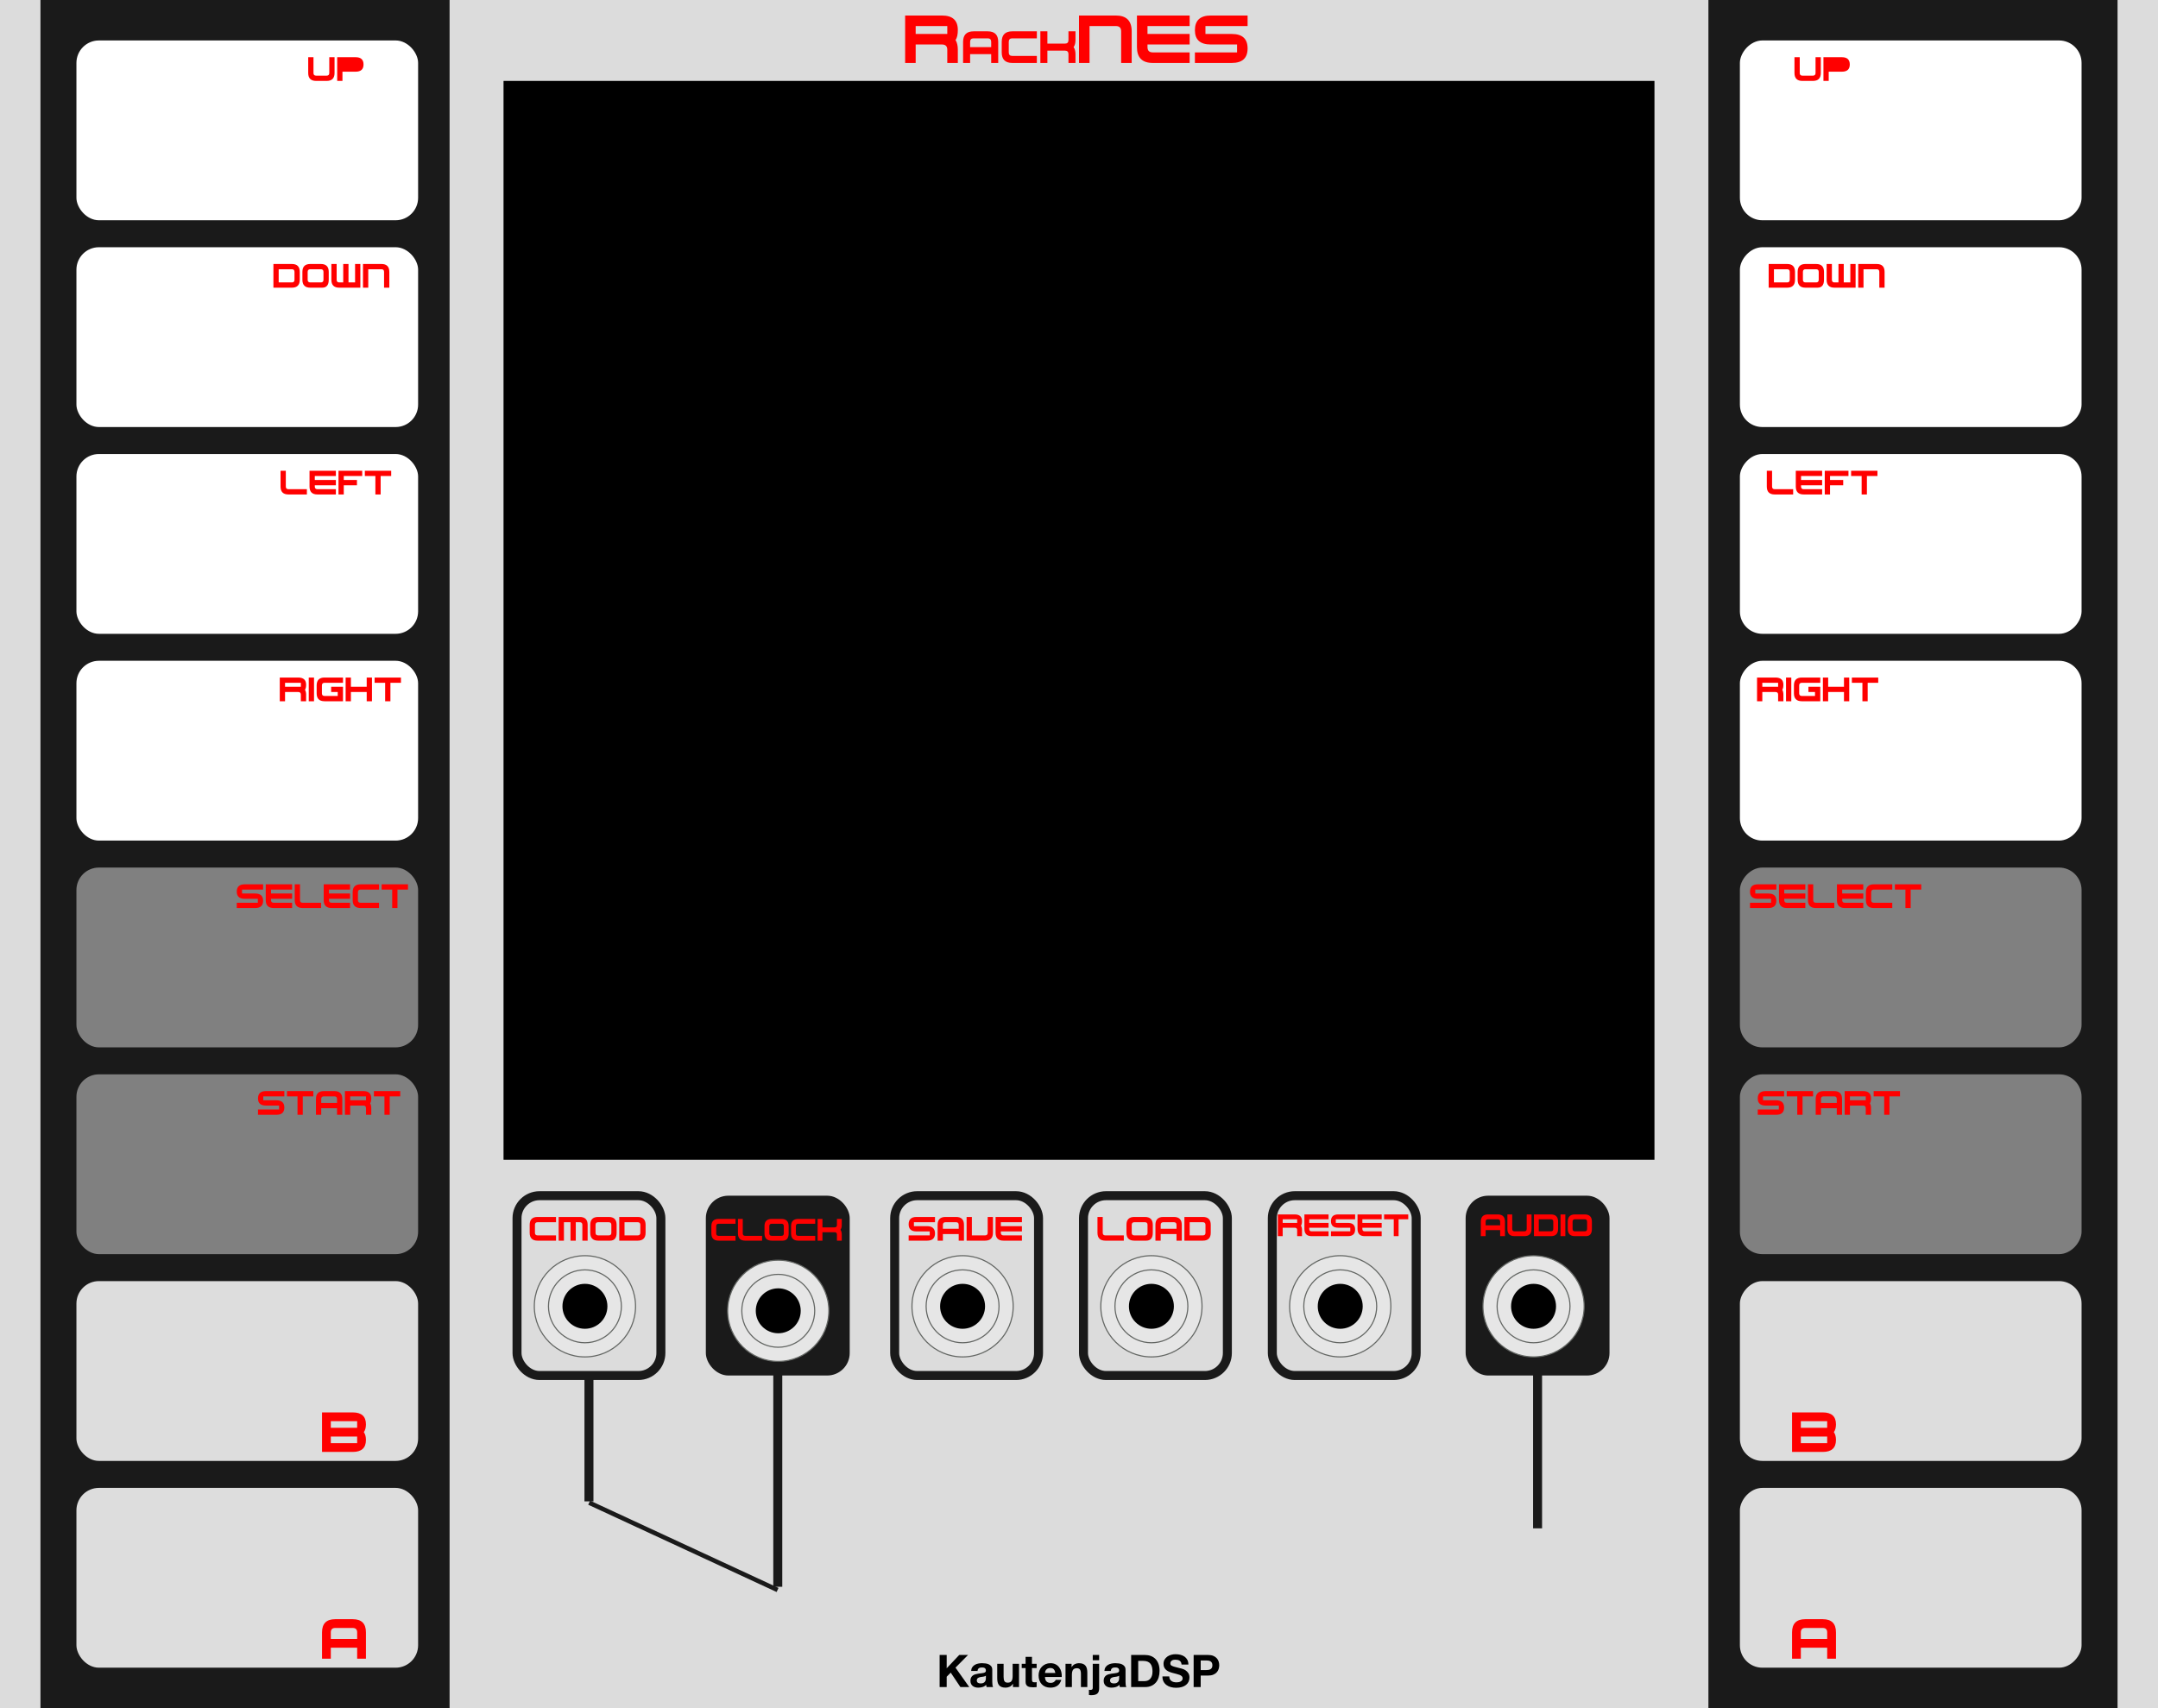 <?xml version="1.0" encoding="UTF-8"?>
<svg width="480px" height="380px" viewBox="0 0 480 380" version="1.1" xmlns="http://www.w3.org/2000/svg" xmlns:xlink="http://www.w3.org/1999/xlink">
    <rect x="0" y="0" width="480" height="380" fill="#333333" stroke="none"/>
    <!-- Generator: Sketch 58 (84663) - https://sketch.com -->
    <title>RackNES</title>
    <desc>Created with Sketch.</desc>
    <g id="RackNES" stroke="none" stroke-width="1" fill="none" fill-rule="evenodd">
        <g id="bg">
            <rect id="Background" stroke="#DCDCDC" fill="#DCDCDC" fill-rule="nonzero" x="0" y="0" width="480" height="380"></rect>
            <g id="KautenjaDSP/bottom/black" transform="translate(209, 368)" fill="#000000">
                <g id="Group-3">
                    <path d="M-2.13162821e-14,0.17 L-2.13162821e-14,7.31 L1.57,7.31 L1.57,5.01 L2.47,4.1 L4.62,7.31 L6.59,7.31 L3.53,2.99 L6.32,0.17 L4.36,0.17 L1.57,3.13 L1.57,0.17 L-2.13162821e-14,0.17 Z M7.01,3.73 C7.03,3.397 7.113,3.12 7.26,2.9 C7.407,2.68 7.593,2.503 7.82,2.37 C8.047,2.237 8.302,2.142 8.585,2.085 C8.868,2.028 9.153,2 9.44,2 C9.7,2 9.963,2.018 10.23,2.055 C10.497,2.092 10.74,2.163 10.96,2.27 C11.18,2.377 11.36,2.525 11.5,2.715 C11.64,2.905 11.71,3.157 11.71,3.47 L11.71,6.16 C11.71,6.393 11.723,6.617 11.75,6.83 C11.777,7.043 11.823,7.203 11.89,7.31 L10.45,7.31 C10.423,7.23 10.402,7.148 10.385,7.065 C10.368,6.982 10.357,6.897 10.35,6.81 C10.123,7.043 9.857,7.207 9.55,7.3 C9.243,7.393 8.93,7.44 8.61,7.44 C8.363,7.44 8.133,7.41 7.92,7.35 C7.707,7.29 7.52,7.197 7.36,7.07 C7.2,6.943 7.075,6.783 6.985,6.59 C6.895,6.397 6.85,6.167 6.85,5.9 C6.85,5.607 6.902,5.365 7.005,5.175 C7.108,4.985 7.242,4.833 7.405,4.72 C7.568,4.607 7.755,4.522 7.965,4.465 C8.175,4.408 8.387,4.363 8.6,4.33 L8.918,4.285 L8.918,4.285 L9.23,4.25 C9.437,4.23 9.62,4.2 9.78,4.16 C9.94,4.12 10.067,4.062 10.16,3.985 C10.253,3.908 10.297,3.797 10.29,3.65 C10.29,3.497 10.265,3.375 10.215,3.285 C10.165,3.195 10.098,3.125 10.015,3.075 C9.932,3.025 9.835,2.992 9.725,2.975 C9.615,2.958 9.497,2.95 9.37,2.95 C9.09,2.95 8.87,3.01 8.71,3.13 C8.55,3.25 8.457,3.45 8.43,3.73 L7.01,3.73 Z M10.29,4.78 C10.23,4.833 10.155,4.875 10.065,4.905 C9.975,4.935 9.878,4.96 9.775,4.98 L9.616,5.008 L9.616,5.008 L9.45,5.03 C9.337,5.043 9.223,5.06 9.11,5.08 C9.003,5.1 8.898,5.127 8.795,5.16 C8.692,5.193 8.602,5.238 8.525,5.295 C8.448,5.352 8.387,5.423 8.34,5.51 C8.293,5.597 8.27,5.707 8.27,5.84 C8.27,5.967 8.293,6.073 8.34,6.16 C8.387,6.247 8.45,6.315 8.53,6.365 C8.61,6.415 8.703,6.45 8.81,6.47 C8.917,6.49 9.027,6.5 9.14,6.5 C9.42,6.5 9.637,6.453 9.79,6.36 C9.943,6.267 10.057,6.155 10.13,6.025 C10.203,5.895 10.248,5.763 10.265,5.63 L10.287,5.399 C10.289,5.366 10.29,5.337 10.29,5.31 L10.29,4.78 Z M17.66,7.31 L17.66,2.14 L16.24,2.14 L16.24,4.85 C16.24,5.377 16.153,5.755 15.98,5.985 C15.807,6.215 15.527,6.33 15.14,6.33 C14.8,6.33 14.563,6.225 14.43,6.015 C14.297,5.805 14.23,5.487 14.23,5.06 L14.23,2.14 L12.81,2.14 L12.81,5.32 C12.81,5.64 12.838,5.932 12.895,6.195 C12.952,6.458 13.05,6.682 13.19,6.865 C13.33,7.048 13.522,7.19 13.765,7.29 C14.008,7.39 14.32,7.44 14.7,7.44 C15,7.44 15.293,7.373 15.58,7.24 C15.867,7.107 16.1,6.89 16.28,6.59 L16.31,6.59 L16.31,7.31 L17.66,7.31 Z M20.54,2.14 L20.54,0.59 L19.12,0.59 L19.12,2.14 L18.26,2.14 L18.26,3.09 L19.12,3.09 L19.12,6.14 C19.12,6.4 19.163,6.61 19.25,6.77 C19.337,6.93 19.455,7.053 19.605,7.14 C19.755,7.227 19.928,7.285 20.125,7.315 C20.322,7.345 20.53,7.36 20.75,7.36 C20.89,7.36 21.033,7.357 21.18,7.35 C21.327,7.343 21.46,7.33 21.58,7.31 L21.58,6.21 C21.513,6.223 21.443,6.233 21.37,6.24 C21.297,6.247 21.22,6.25 21.14,6.25 C20.9,6.25 20.74,6.21 20.66,6.13 C20.58,6.05 20.54,5.89 20.54,5.65 L20.54,3.09 L21.58,3.09 L21.58,2.14 L20.54,2.14 Z M25.74,4.17 L23.43,4.17 C23.437,4.07 23.458,3.957 23.495,3.83 C23.532,3.703 23.595,3.583 23.685,3.47 C23.775,3.357 23.895,3.262 24.045,3.185 C24.195,3.108 24.383,3.07 24.61,3.07 C24.957,3.07 25.215,3.163 25.385,3.35 C25.555,3.537 25.673,3.81 25.74,4.17 Z M23.43,5.07 L27.16,5.07 C27.187,4.67 27.153,4.287 27.06,3.92 C26.967,3.553 26.815,3.227 26.605,2.94 C26.395,2.653 26.127,2.425 25.8,2.255 C25.473,2.085 25.09,2 24.65,2 C24.257,2 23.898,2.07 23.575,2.21 C23.252,2.35 22.973,2.542 22.74,2.785 C22.507,3.028 22.327,3.317 22.2,3.65 C22.073,3.983 22.01,4.343 22.01,4.73 C22.01,5.13 22.072,5.497 22.195,5.83 C22.318,6.163 22.493,6.45 22.72,6.69 C22.947,6.93 23.223,7.115 23.55,7.245 C23.877,7.375 24.243,7.44 24.65,7.44 C25.237,7.44 25.737,7.307 26.15,7.04 C26.563,6.773 26.87,6.33 27.07,5.71 L25.82,5.71 C25.773,5.87 25.647,6.022 25.44,6.165 C25.233,6.308 24.987,6.38 24.7,6.38 C24.3,6.38 23.993,6.277 23.78,6.07 C23.567,5.863 23.45,5.53 23.43,5.07 Z M28,2.14 L28,7.31 L29.42,7.31 L29.42,4.6 C29.42,4.073 29.507,3.695 29.68,3.465 C29.853,3.235 30.133,3.12 30.52,3.12 C30.86,3.12 31.097,3.225 31.23,3.435 C31.363,3.645 31.43,3.963 31.43,4.39 L31.43,7.31 L32.85,7.31 L32.85,4.13 C32.85,3.81 32.822,3.518 32.765,3.255 C32.708,2.992 32.61,2.768 32.47,2.585 C32.33,2.402 32.138,2.258 31.895,2.155 C31.652,2.052 31.34,2 30.96,2 C30.66,2 30.367,2.068 30.08,2.205 C29.793,2.342 29.56,2.56 29.38,2.86 L29.35,2.86 L29.35,2.14 L28,2.14 Z M35.48,1.34 L35.48,0.17 L34.06,0.17 L34.06,1.34 L35.48,1.34 Z M33.21,7.91 L33.21,9.08 C33.343,9.107 33.493,9.12 33.66,9.12 C34.02,9.12 34.317,9.088 34.55,9.025 C34.783,8.962 34.968,8.865 35.105,8.735 C35.242,8.605 35.338,8.443 35.395,8.25 C35.452,8.057 35.48,7.827 35.48,7.56 L35.48,2.14 L34.06,2.14 L34.06,7.49 C34.06,7.683 34.005,7.808 33.895,7.865 C33.785,7.922 33.657,7.95 33.51,7.95 C33.383,7.95 33.283,7.937 33.21,7.91 Z M36.65,3.73 C36.67,3.397 36.753,3.12 36.9,2.9 C37.047,2.68 37.233,2.503 37.46,2.37 C37.687,2.237 37.942,2.142 38.225,2.085 C38.508,2.028 38.793,2 39.08,2 C39.34,2 39.603,2.018 39.87,2.055 C40.137,2.092 40.38,2.163 40.6,2.27 C40.82,2.377 41,2.525 41.14,2.715 C41.28,2.905 41.35,3.157 41.35,3.47 L41.35,6.16 C41.35,6.393 41.363,6.617 41.39,6.83 C41.417,7.043 41.463,7.203 41.53,7.31 L40.09,7.31 C40.063,7.23 40.042,7.148 40.025,7.065 C40.008,6.982 39.997,6.897 39.99,6.81 C39.763,7.043 39.497,7.207 39.19,7.3 C38.883,7.393 38.57,7.44 38.25,7.44 C38.003,7.44 37.773,7.41 37.56,7.35 C37.347,7.29 37.16,7.197 37,7.07 C36.84,6.943 36.715,6.783 36.625,6.59 C36.535,6.397 36.49,6.167 36.49,5.9 C36.49,5.607 36.542,5.365 36.645,5.175 C36.748,4.985 36.882,4.833 37.045,4.72 C37.208,4.607 37.395,4.522 37.605,4.465 C37.815,4.408 38.027,4.363 38.24,4.33 C38.453,4.297 38.663,4.27 38.87,4.25 C39.077,4.23 39.26,4.2 39.42,4.16 C39.58,4.12 39.707,4.062 39.8,3.985 C39.893,3.908 39.937,3.797 39.93,3.65 C39.93,3.497 39.905,3.375 39.855,3.285 C39.805,3.195 39.738,3.125 39.655,3.075 C39.572,3.025 39.475,2.992 39.365,2.975 C39.255,2.958 39.137,2.95 39.01,2.95 C38.73,2.95 38.51,3.01 38.35,3.13 C38.19,3.25 38.097,3.45 38.07,3.73 L36.65,3.73 Z M39.93,4.78 C39.87,4.833 39.795,4.875 39.705,4.905 C39.615,4.935 39.518,4.96 39.415,4.98 L39.256,5.008 L39.256,5.008 L39.09,5.03 C38.977,5.043 38.863,5.06 38.75,5.08 C38.643,5.1 38.538,5.127 38.435,5.16 C38.332,5.193 38.242,5.238 38.165,5.295 C38.088,5.352 38.027,5.423 37.98,5.51 C37.933,5.597 37.91,5.707 37.91,5.84 C37.91,5.967 37.933,6.073 37.98,6.16 C38.027,6.247 38.09,6.315 38.17,6.365 C38.25,6.415 38.343,6.45 38.45,6.47 C38.557,6.49 38.667,6.5 38.78,6.5 C39.06,6.5 39.277,6.453 39.43,6.36 C39.583,6.267 39.697,6.155 39.77,6.025 C39.843,5.895 39.888,5.763 39.905,5.63 L39.927,5.399 C39.929,5.366 39.93,5.337 39.93,5.31 L39.93,4.78 Z M44.17,5.99 L44.17,1.49 L45.29,1.49 C45.677,1.49 46.002,1.545 46.265,1.655 C46.528,1.765 46.74,1.923 46.9,2.13 C47.06,2.337 47.175,2.585 47.245,2.875 C47.315,3.165 47.35,3.49 47.35,3.85 C47.35,4.243 47.3,4.577 47.2,4.85 C47.1,5.123 46.967,5.345 46.8,5.515 C46.633,5.685 46.443,5.807 46.23,5.88 C46.017,5.953 45.797,5.99 45.57,5.99 L44.17,5.99 Z M42.6,0.17 L42.6,7.31 L45.68,7.31 C46.227,7.31 46.702,7.218 47.105,7.035 C47.508,6.852 47.845,6.6 48.115,6.28 C48.385,5.96 48.587,5.58 48.72,5.14 C48.853,4.7 48.92,4.22 48.92,3.7 C48.92,3.107 48.838,2.59 48.675,2.15 C48.512,1.71 48.285,1.343 47.995,1.05 C47.705,0.757 47.362,0.537 46.965,0.39 C46.568,0.243 46.14,0.17 45.68,0.17 L42.6,0.17 Z M51.08,4.94 L49.56,4.94 C49.553,5.38 49.633,5.76 49.8,6.08 C49.967,6.4 50.192,6.663 50.475,6.87 C50.758,7.077 51.085,7.228 51.455,7.325 C51.825,7.422 52.207,7.47 52.6,7.47 C53.087,7.47 53.515,7.413 53.885,7.3 C54.255,7.187 54.565,7.028 54.815,6.825 C55.065,6.622 55.253,6.38 55.38,6.1 C55.507,5.82 55.57,5.517 55.57,5.19 C55.57,4.79 55.485,4.462 55.315,4.205 C55.145,3.948 54.943,3.743 54.71,3.59 C54.477,3.437 54.242,3.325 54.005,3.255 L53.746,3.181 C53.629,3.15 53.53,3.126 53.45,3.11 L52.365,2.83 L52.365,2.83 C52.088,2.757 51.872,2.683 51.715,2.61 C51.558,2.537 51.453,2.457 51.4,2.37 C51.347,2.283 51.32,2.17 51.32,2.03 C51.32,1.877 51.353,1.75 51.42,1.65 C51.487,1.55 51.572,1.467 51.675,1.4 C51.778,1.333 51.893,1.287 52.02,1.26 C52.147,1.233 52.273,1.22 52.4,1.22 C52.593,1.22 52.772,1.237 52.935,1.27 C53.098,1.303 53.243,1.36 53.37,1.44 C53.497,1.52 53.598,1.63 53.675,1.77 C53.752,1.91 53.797,2.087 53.81,2.3 L55.33,2.3 C55.33,1.887 55.252,1.535 55.095,1.245 C54.938,0.955 54.727,0.717 54.46,0.53 C54.193,0.343 53.888,0.208 53.545,0.125 C53.202,0.042 52.843,0 52.47,0 C52.15,0 51.83,0.043 51.51,0.13 C51.19,0.217 50.903,0.35 50.65,0.53 C50.397,0.71 50.192,0.935 50.035,1.205 C49.878,1.475 49.8,1.793 49.8,2.16 C49.8,2.487 49.862,2.765 49.985,2.995 C50.108,3.225 50.27,3.417 50.47,3.57 C50.67,3.723 50.897,3.848 51.15,3.945 C51.319,4.009 51.491,4.067 51.666,4.118 L51.93,4.19 C52.19,4.263 52.447,4.33 52.7,4.39 C52.953,4.45 53.18,4.52 53.38,4.6 C53.58,4.68 53.742,4.78 53.865,4.9 C53.988,5.02 54.05,5.177 54.05,5.37 C54.05,5.55 54.003,5.698 53.91,5.815 C53.817,5.932 53.7,6.023 53.56,6.09 C53.42,6.157 53.27,6.202 53.11,6.225 C52.95,6.248 52.8,6.26 52.66,6.26 C52.453,6.26 52.253,6.235 52.06,6.185 C51.867,6.135 51.698,6.058 51.555,5.955 C51.412,5.852 51.297,5.717 51.21,5.55 C51.123,5.383 51.08,5.18 51.08,4.94 Z" id="KautenjaDSP" fill-rule="nonzero"></path>
                    <path d="M59.72,0.17 C60.167,0.17 60.547,0.235 60.86,0.365 C61.173,0.495 61.428,0.667 61.625,0.88 C61.822,1.093 61.965,1.337 62.055,1.61 C62.145,1.883 62.19,2.167 62.19,2.46 C62.19,2.747 62.145,3.028 62.055,3.305 C61.965,3.582 61.822,3.827 61.625,4.04 C61.428,4.253 61.173,4.425 60.86,4.555 C60.547,4.685 60.167,4.75 59.72,4.75 L58.07,4.75 L58.07,7.31 L56.5,7.31 L56.5,0.17 L59.72,0.17 Z M59.29,1.39 L58.07,1.39 L58.07,3.53 L59.29,3.53 C59.47,3.53 59.643,3.517 59.81,3.49 C59.977,3.463 60.123,3.412 60.25,3.335 C60.377,3.258 60.478,3.15 60.555,3.01 C60.632,2.87 60.67,2.687 60.67,2.46 C60.67,2.233 60.632,2.05 60.555,1.91 C60.478,1.77 60.377,1.662 60.25,1.585 C60.123,1.508 59.977,1.457 59.81,1.43 C59.643,1.403 59.47,1.39 59.29,1.39 L59.29,1.39 Z" id="Combined-Shape" fill-rule="nonzero"></path>
                </g>
            </g>
            <path d="M203.672,7.555 L210.703,7.555 L210.703,5.797 L203.672,5.797 L203.672,7.555 Z M203.672,9.898 L203.672,14 L201.328,14 L201.328,3.453 L209.531,3.453 C211.875,3.453 213.047,4.523 213.047,6.664 C213.047,7.68 212.879,8.426 212.543,8.902 C212.879,9.457 213.047,10.18 213.047,11.07 L213.047,14 L210.703,14 L210.703,11.07 C210.703,10.289 210.313,9.898 209.531,9.898 L203.672,9.898 Z M220.469,10.484 L220.469,9.312 C220.469,8.792 220.208,8.531 219.688,8.531 L216.562,8.531 C216.042,8.531 215.781,8.792 215.781,9.312 L215.781,10.484 L220.469,10.484 Z M215.781,12.047 L215.781,14 L214.219,14 L214.219,9.312 C214.219,7.75 215,6.969 216.562,6.969 L219.688,6.969 C221.25,6.969 222.031,7.75 222.031,9.312 L222.031,14 L220.469,14 L220.469,12.047 L215.781,12.047 Z M230.625,14 L225.156,14 C223.594,14 222.812,13.219 222.812,11.656 L222.812,9.312 C222.812,7.75 223.594,6.969 225.156,6.969 L230.625,6.969 L230.625,8.531 L225.156,8.531 C224.635,8.531 224.375,8.792 224.375,9.312 L224.375,11.656 C224.375,12.177 224.635,12.438 225.156,12.438 L230.625,12.438 L230.625,14 Z M232.969,11.266 L232.969,14 L231.406,14 L231.406,6.969 L232.969,6.969 L232.969,9.703 L236.875,9.703 C237.396,9.703 237.656,9.443 237.656,8.922 L237.656,6.969 L239.219,6.969 L239.219,8.922 C239.219,9.583 239.078,10.104 238.797,10.484 C239.078,10.865 239.219,11.385 239.219,12.047 L239.219,14 L237.656,14 L237.656,12.047 C237.656,11.526 237.396,11.266 236.875,11.266 L232.969,11.266 Z M240,14 L240,3.453 L248.203,3.453 C250.547,3.453 251.719,4.625 251.719,6.969 L251.719,14 L249.375,14 L249.375,6.969 C249.375,6.187 248.984,5.797 248.203,5.797 L242.344,5.797 L242.344,14 L240,14 Z M264.609,14 L256.406,14 C254.062,14 252.891,12.828 252.891,10.484 L252.891,3.453 L264.609,3.453 L264.609,5.797 L255.234,5.797 L255.234,7.555 L264.609,7.555 L264.609,9.898 L255.234,9.898 L255.234,10.484 C255.234,11.266 255.625,11.656 256.406,11.656 L264.609,11.656 L264.609,14 Z M265.781,14 L265.781,11.656 L275.156,11.656 L275.156,9.898 L269.297,9.898 C266.953,9.898 265.781,8.84 265.781,6.723 C265.781,4.543 266.953,3.453 269.297,3.453 L277.5,3.453 L277.5,5.797 L268.125,5.797 L268.125,7.555 L273.984,7.555 C276.328,7.555 277.5,8.629 277.5,10.777 C277.5,12.926 276.328,14 273.984,14 L265.781,14 Z" id="RackNES" fill="#FF0000" fill-rule="nonzero"></path>
            <rect id="Screen" fill="#000000" x="112" y="18" width="256" height="240"></rect>
        </g>
        <g id="player2" transform="translate(424, 190) scale(-1, 1) translate(-424, -190) translate(368, 0)">
            <g id="bg" fill="#1A1A1A">
                <rect id="inner" x="9" y="0" width="91" height="380"></rect>
            </g>
            <g id="buttons" transform="translate(17, 9)">
                <g id="Up">
                    <rect id="Rectangle" fill="#FFFFFF" x="0" y="7.10542736e-15" width="76" height="40" rx="5"></rect>
                    <path d="M51.555,3.727 L51.555,7.242 C51.555,8.414 52.141,9 53.312,9 L55.656,9 C56.828,9 57.414,8.414 57.414,7.242 L57.414,3.727 L56.242,3.727 L56.242,7.242 C56.242,7.633 56.047,7.828 55.656,7.828 L53.312,7.828 C52.922,7.828 52.727,7.633 52.727,7.242 L52.727,3.727 L51.555,3.727 Z M58,9 L58,3.727 L62.102,3.727 C63.273,3.727 63.859,4.266 63.859,5.344 C63.859,6.414 63.273,6.949 62.102,6.949 L59.172,6.949 L59.172,9 L58,9 Z M62.688,5.777 L59.172,5.777 L59.172,4.898 L62.688,4.898 L62.688,5.777 Z" id="UP" fill="#FF0000" fill-rule="nonzero" transform="translate(57.707, 6.363) scale(-1, 1) translate(-57.707, -6.363) "></path>
                </g>
                <g id="Dn" transform="translate(0, 46)">
                    <rect id="Rectangle" fill="#FFFFFF" x="0" y="0" width="76" height="40" rx="5"></rect>
                    <path d="M43.816,9 L43.816,3.727 L47.918,3.727 C49.09,3.727 49.676,4.312 49.676,5.484 L49.676,7.242 C49.676,8.414 49.09,9 47.918,9 L43.816,9 Z M47.918,7.828 C48.309,7.828 48.504,7.633 48.504,7.242 L48.504,5.484 C48.504,5.094 48.309,4.898 47.918,4.898 L44.988,4.898 L44.988,7.828 L47.918,7.828 Z M52.02,9 C50.848,9 50.262,8.414 50.262,7.242 L50.262,5.484 C50.262,4.312 50.848,3.727 52.02,3.727 L54.363,3.727 C55.535,3.727 56.121,4.312 56.121,5.484 L56.121,7.242 C56.121,8.414 55.633,9 54.656,9 L52.02,9 Z M51.434,7.242 C51.434,7.633 51.629,7.828 52.02,7.828 L54.363,7.828 C54.754,7.828 54.949,7.633 54.949,7.242 L54.949,5.484 C54.949,5.094 54.754,4.898 54.363,4.898 L52.02,4.898 C51.629,4.898 51.434,5.094 51.434,5.484 L51.434,7.242 Z M56.707,3.727 L56.707,7.242 C56.707,8.414 57.293,9 58.465,9 L63.152,9 L63.152,3.727 L61.98,3.727 L61.98,7.828 L60.516,7.828 L60.516,3.727 L59.344,3.727 L59.344,7.828 L58.465,7.828 C58.074,7.828 57.879,7.633 57.879,7.242 L57.879,3.727 L56.707,3.727 Z M63.738,9 L63.738,3.727 L67.84,3.727 C69.012,3.727 69.598,4.312 69.598,5.484 L69.598,9 L68.426,9 L68.426,5.484 C68.426,5.094 68.23,4.898 67.84,4.898 L64.91,4.898 L64.91,9 L63.738,9 Z" id="DOWN" fill="#FF0000" fill-rule="nonzero" transform="translate(56.707, 6.363) scale(-1, 1) translate(-56.707, -6.363) "></path>
                </g>
                <g id="Lft" transform="translate(0, 92)">
                    <rect id="Rectangle" fill="#FFFFFF" x="0" y="-2.84217094e-14" width="76" height="40" rx="5"></rect>
                    <path d="M45.402,3.727 L45.402,7.242 C45.402,8.414 45.988,9 47.16,9 L51.262,9 L51.262,7.828 L47.16,7.828 C46.77,7.828 46.574,7.633 46.574,7.242 L46.574,3.727 L45.402,3.727 Z M57.707,9 L53.605,9 C52.434,9 51.848,8.414 51.848,7.242 L51.848,3.727 L57.707,3.727 L57.707,4.898 L53.02,4.898 L53.02,5.777 L57.707,5.777 L57.707,6.949 L53.02,6.949 L53.02,7.242 C53.02,7.633 53.215,7.828 53.605,7.828 L57.707,7.828 L57.707,9 Z M58.293,9 L58.293,3.727 L63.566,3.727 L63.566,4.898 L59.465,4.898 L59.465,5.777 L62.395,5.777 L62.395,6.949 L59.465,6.949 L59.465,9 L58.293,9 Z M64.152,3.727 L70.012,3.727 L70.012,4.898 L67.668,4.898 L67.668,9 L66.496,9 L66.496,4.898 L64.152,4.898 L64.152,3.727 Z" id="LEFT" fill="#FF0000" fill-rule="nonzero" transform="translate(57.707, 6.363) scale(-1, 1) translate(-57.707, -6.363) "></path>
                </g>
                <g id="Rgt" transform="translate(0, 138)">
                    <rect id="Rectangle" fill="#FFFFFF" x="0" y="0" width="76" height="40" rx="5"></rect>
                    <path d="M46.402,5.777 L49.918,5.777 L49.918,4.898 L46.402,4.898 L46.402,5.777 Z M46.402,6.949 L46.402,9 L45.23,9 L45.23,3.727 L49.332,3.727 C50.504,3.727 51.09,4.262 51.09,5.332 C51.09,5.84 51.006,6.213 50.838,6.451 C51.006,6.729 51.09,7.09 51.09,7.535 L51.09,9 L49.918,9 L49.918,7.535 C49.918,7.145 49.723,6.949 49.332,6.949 L46.402,6.949 Z M51.676,9 L51.676,3.727 L52.848,3.727 L52.848,9 L51.676,9 Z M59.293,5.777 L59.293,9 L55.191,9 C54.02,9 53.434,8.414 53.434,7.242 L53.434,5.484 C53.434,4.312 54.02,3.727 55.191,3.727 L59.293,3.727 L59.293,4.898 L55.191,4.898 C54.801,4.898 54.605,5.094 54.605,5.484 L54.605,7.242 C54.605,7.633 54.801,7.828 55.191,7.828 L58.121,7.828 L58.121,6.949 L56.656,6.949 L56.656,5.777 L59.293,5.777 Z M59.293,5.777 L59.293,9 L55.191,9 C54.02,9 53.434,8.414 53.434,7.242 L53.434,5.484 C53.434,4.312 54.02,3.727 55.191,3.727 L59.293,3.727 L59.293,4.898 L55.191,4.898 C54.801,4.898 54.605,5.094 54.605,5.484 L54.605,7.242 C54.605,7.633 54.801,7.828 55.191,7.828 L58.121,7.828 L58.121,6.949 L56.656,6.949 L56.656,5.777 L59.293,5.777 Z M59.879,9 L59.879,3.727 L61.051,3.727 L61.051,5.777 L64.566,5.777 L64.566,3.727 L65.738,3.727 L65.738,9 L64.566,9 L64.566,6.949 L61.051,6.949 L61.051,9 L59.879,9 Z M66.324,3.727 L72.184,3.727 L72.184,4.898 L69.84,4.898 L69.84,9 L68.668,9 L68.668,4.898 L66.324,4.898 L66.324,3.727 Z" id="RIGHT" fill="#FF0000" fill-rule="nonzero" transform="translate(58.707, 6.363) scale(-1, 1) translate(-58.707, -6.363) "></path>
                </g>
                <g id="Sel" transform="translate(0, 184)">
                    <rect id="Rectangle" fill="#808080" x="0" y="-2.84217094e-14" width="76" height="40" rx="5"></rect>
                    <path d="M35.664,9 L39.766,9 C40.938,9 41.523,8.463 41.523,7.389 C41.523,6.314 40.938,5.777 39.766,5.777 L36.836,5.777 L36.836,4.898 L41.523,4.898 L41.523,3.727 L37.422,3.727 C36.25,3.727 35.664,4.271 35.664,5.361 C35.664,6.42 36.25,6.949 37.422,6.949 L40.352,6.949 L40.352,7.828 L35.664,7.828 L35.664,9 Z M47.969,9 L43.867,9 C42.695,9 42.109,8.414 42.109,7.242 L42.109,3.727 L47.969,3.727 L47.969,4.898 L43.281,4.898 L43.281,5.777 L47.969,5.777 L47.969,6.949 L43.281,6.949 L43.281,7.242 C43.281,7.633 43.477,7.828 43.867,7.828 L47.969,7.828 L47.969,9 Z M48.555,3.727 L48.555,7.242 C48.555,8.414 49.141,9 50.312,9 L54.414,9 L54.414,7.828 L50.312,7.828 C49.922,7.828 49.727,7.633 49.727,7.242 L49.727,3.727 L48.555,3.727 Z M60.859,9 L56.758,9 C55.586,9 55,8.414 55,7.242 L55,3.727 L60.859,3.727 L60.859,4.898 L56.172,4.898 L56.172,5.777 L60.859,5.777 L60.859,6.949 L56.172,6.949 L56.172,7.242 C56.172,7.633 56.367,7.828 56.758,7.828 L60.859,7.828 L60.859,9 Z M67.305,9 L63.203,9 C62.031,9 61.445,8.414 61.445,7.242 L61.445,5.484 C61.445,4.312 62.031,3.727 63.203,3.727 L67.305,3.727 L67.305,4.898 L63.203,4.898 C62.812,4.898 62.617,5.094 62.617,5.484 L62.617,7.242 C62.617,7.633 62.812,7.828 63.203,7.828 L67.305,7.828 L67.305,9 Z M67.891,3.727 L73.75,3.727 L73.75,4.898 L71.406,4.898 L71.406,9 L70.234,9 L70.234,4.898 L67.891,4.898 L67.891,3.727 Z" id="SELECT" fill="#FF0000" fill-rule="nonzero" transform="translate(54.707, 6.363) scale(-1, 1) translate(-54.707, -6.363) "></path>
                </g>
                <g id="Start" transform="translate(0, 230)">
                    <rect id="Rectangle" fill="#808080" x="0" y="-2.84217094e-14" width="76" height="40" rx="5"></rect>
                    <path d="M40.387,9 L44.488,9 C45.66,9 46.246,8.463 46.246,7.389 C46.246,6.314 45.66,5.777 44.488,5.777 L41.559,5.777 L41.559,4.898 L46.246,4.898 L46.246,3.727 L42.145,3.727 C40.973,3.727 40.387,4.271 40.387,5.361 C40.387,6.42 40.973,6.949 42.145,6.949 L45.074,6.949 L45.074,7.828 L40.387,7.828 L40.387,9 Z M46.832,3.727 L52.691,3.727 L52.691,4.898 L50.348,4.898 L50.348,9 L49.176,9 L49.176,4.898 L46.832,4.898 L46.832,3.727 Z M57.965,6.363 L57.965,5.484 C57.965,5.094 57.77,4.898 57.379,4.898 L55.035,4.898 C54.645,4.898 54.449,5.094 54.449,5.484 L54.449,6.363 L57.965,6.363 Z M54.449,7.535 L54.449,9 L53.277,9 L53.277,5.484 C53.277,4.312 53.863,3.727 55.035,3.727 L57.379,3.727 C58.551,3.727 59.137,4.312 59.137,5.484 L59.137,9 L57.965,9 L57.965,7.535 L54.449,7.535 Z M60.895,5.777 L64.41,5.777 L64.41,4.898 L60.895,4.898 L60.895,5.777 Z M60.895,6.949 L60.895,9 L59.723,9 L59.723,3.727 L63.824,3.727 C64.996,3.727 65.582,4.262 65.582,5.332 C65.582,5.84 65.498,6.213 65.33,6.451 C65.498,6.729 65.582,7.09 65.582,7.535 L65.582,9 L64.41,9 L64.41,7.535 C64.41,7.145 64.215,6.949 63.824,6.949 L60.895,6.949 Z M66.168,3.727 L72.027,3.727 L72.027,4.898 L69.684,4.898 L69.684,9 L68.512,9 L68.512,4.898 L66.168,4.898 L66.168,3.727 Z" id="START" fill="#FF0000" fill-rule="nonzero" transform="translate(56.207, 6.363) scale(-1, 1) translate(-56.207, -6.363) "></path>
                </g>
                <g id="B" transform="translate(0, 276)">
                    <rect id="Rectangle" fill="#DDDDDD" x="0" y="0" width="76" height="40" rx="5"></rect>
                    <path d="M56.582,32.629 L62.441,32.629 L62.441,31.164 L56.582,31.164 L56.582,32.629 Z M56.582,36.047 L62.441,36.047 L62.441,34.582 L56.582,34.582 L56.582,36.047 Z M54.629,38 L54.629,29.211 L61.465,29.211 C63.418,29.211 64.395,30.096 64.395,31.867 C64.395,32.59 64.238,33.169 63.926,33.605 C64.238,34.035 64.395,34.611 64.395,35.334 C64.395,37.111 63.418,38 61.465,38 L54.629,38 Z" fill="#FF0000" fill-rule="nonzero" transform="translate(59.512, 33.605) scale(-1, 1) translate(-59.512, -33.605) "></path>
                </g>
                <g id="A" transform="translate(0, 322)">
                    <rect id="Rectangle" fill="#DDDDDD" x="0" y="0" width="76" height="40" rx="5"></rect>
                    <path d="M62.441,33.605 L62.441,32.141 C62.441,31.49 62.116,31.164 61.465,31.164 L57.559,31.164 C56.908,31.164 56.582,31.49 56.582,32.141 L56.582,33.605 L62.441,33.605 Z M56.582,35.559 L56.582,38 L54.629,38 L54.629,32.141 C54.629,30.187 55.605,29.211 57.559,29.211 L61.465,29.211 C63.418,29.211 64.395,30.187 64.395,32.141 L64.395,38 L62.441,38 L62.441,35.559 L56.582,35.559 Z" fill="#FF0000" fill-rule="nonzero" transform="translate(59.512, 33.605) scale(-1, 1) translate(-59.512, -33.605) "></path>
                </g>
            </g>
        </g>
        <g id="global-control" transform="translate(115, 266)">
            <g id="audio" transform="translate(210, 0)">
                <g id="Audio" transform="translate(1, 0)">
                    <rect id="Rectangle" fill="#1A1A1A" x="0" y="0" width="32" height="40" rx="5"></rect>
                    <path d="M16,73 L16,40" id="Line-5" stroke="#1A1A1A" stroke-width="2" stroke-linecap="square"></path>
                    <g id="Port/PJ301M" transform="translate(3.5, 13)">
                        <g id="PJ301M">
                            <path d="M11.605,22.863 C5.396,22.863 0.347,17.814 0.347,11.605 C0.347,5.396 5.396,0.347 11.605,0.347 C17.814,0.347 22.863,5.396 22.863,11.605 C22.863,17.814 17.814,22.863 11.605,22.863" id="path7255" stroke="#636663" stroke-width="0.25" fill="#E6E6E6" fill-rule="nonzero"></path>
                            <path d="M11.605,19.713 C7.134,19.713 3.498,16.076 3.498,11.605 C3.498,7.134 7.134,3.498 11.605,3.498 C16.076,3.498 19.712,7.134 19.712,11.605 C19.712,16.076 16.076,19.713 11.605,19.713" id="path7261" stroke="#636663" stroke-width="0.25" fill="#E6E6E6" fill-rule="nonzero"></path>
                            <path d="M16.604,11.605 C16.604,14.365 14.365,16.604 11.605,16.604 C8.845,16.604 6.606,14.365 6.606,11.605 C6.606,8.845 8.845,6.606 11.605,6.606 C14.365,6.606 16.604,8.845 16.604,11.605" id="path7265" fill="#000000" fill-rule="nonzero"></path>
                        </g>
                    </g>
                    <path d="M7.675,6.583 L7.675,5.777 C7.675,5.419 7.496,5.24 7.138,5.24 L4.989,5.24 C4.631,5.24 4.452,5.419 4.452,5.777 L4.452,6.583 L7.675,6.583 Z M4.452,7.657 L4.452,9 L3.378,9 L3.378,5.777 C3.378,4.703 3.915,4.166 4.989,4.166 L7.138,4.166 C8.212,4.166 8.749,4.703 8.749,5.777 L8.749,9 L7.675,9 L7.675,7.657 L4.452,7.657 Z M9.286,4.166 L9.286,7.389 C9.286,8.463 9.823,9 10.897,9 L13.046,9 C14.12,9 14.657,8.463 14.657,7.389 L14.657,4.166 L13.583,4.166 L13.583,7.389 C13.583,7.747 13.404,7.926 13.046,7.926 L10.897,7.926 C10.539,7.926 10.36,7.747 10.36,7.389 L10.36,4.166 L9.286,4.166 Z M15.194,9 L15.194,4.166 L18.954,4.166 C20.028,4.166 20.565,4.703 20.565,5.777 L20.565,7.389 C20.565,8.463 20.028,9 18.954,9 L15.194,9 Z M18.954,7.926 C19.312,7.926 19.491,7.747 19.491,7.389 L19.491,5.777 C19.491,5.419 19.312,5.24 18.954,5.24 L16.269,5.24 L16.269,7.926 L18.954,7.926 Z M22.177,4.166 L22.177,9 L21.103,9 L21.103,4.166 L22.177,4.166 Z M26.474,4.166 C27.548,4.166 28.085,4.703 28.085,5.777 L28.085,7.389 C28.085,8.463 27.637,9 26.742,9 L24.325,9 C23.251,9 22.714,8.463 22.714,7.389 L22.714,5.777 C22.714,4.703 23.251,4.166 24.325,4.166 L26.474,4.166 Z M26.474,5.24 L24.325,5.24 C24.003,5.24 23.826,5.385 23.793,5.675 L23.788,5.777 L23.788,7.389 C23.788,7.711 23.933,7.888 24.223,7.92 L24.325,7.926 L26.474,7.926 C26.796,7.926 26.973,7.781 27.005,7.491 L27.011,7.389 L27.011,5.777 C27.011,5.419 26.832,5.24 26.474,5.24 Z" id="AUDIO" fill="#FF0000" fill-rule="nonzero"></path>
                </g>
            </g>
            <g id="console-control" transform="translate(84, 0)">
                <g id="save">
                    <rect id="Rectangle" stroke="#1A1A1A" stroke-width="2" x="0" y="0" width="32" height="40" rx="5"></rect>
                    <g id="Port/PJ301M" transform="translate(3.5, 13)">
                        <g id="PJ301M">
                            <path d="M11.605,22.863 C5.396,22.863 0.347,17.814 0.347,11.605 C0.347,5.396 5.396,0.347 11.605,0.347 C17.814,0.347 22.863,5.396 22.863,11.605 C22.863,17.814 17.814,22.863 11.605,22.863" id="path7255" stroke="#636663" stroke-width="0.25" fill="#E6E6E6" fill-rule="nonzero"></path>
                            <path d="M11.605,19.713 C7.134,19.713 3.498,16.076 3.498,11.605 C3.498,7.134 7.134,3.498 11.605,3.498 C16.076,3.498 19.712,7.134 19.712,11.605 C19.712,16.076 16.076,19.713 11.605,19.713" id="path7261" stroke="#636663" stroke-width="0.25" fill="#E6E6E6" fill-rule="nonzero"></path>
                            <path d="M16.604,11.605 C16.604,14.365 14.365,16.604 11.605,16.604 C8.845,16.604 6.606,14.365 6.606,11.605 C6.606,8.845 8.845,6.606 11.605,6.606 C14.365,6.606 16.604,8.845 16.604,11.605" id="path7265" fill="#000000" fill-rule="nonzero"></path>
                        </g>
                    </g>
                    <path d="M3.109,10 L7.211,10 C8.383,10 8.969,9.463 8.969,8.389 C8.969,7.314 8.383,6.777 7.211,6.777 L4.281,6.777 L4.281,5.898 L8.969,5.898 L8.969,4.727 L4.867,4.727 C3.695,4.727 3.109,5.271 3.109,6.361 C3.109,7.42 3.695,7.949 4.867,7.949 L7.797,7.949 L7.797,8.828 L3.109,8.828 L3.109,10 Z M14.242,7.363 L14.242,6.484 C14.242,6.094 14.047,5.898 13.656,5.898 L11.312,5.898 C10.922,5.898 10.727,6.094 10.727,6.484 L10.727,7.363 L14.242,7.363 Z M10.727,8.535 L10.727,10 L9.555,10 L9.555,6.484 C9.555,5.312 10.141,4.727 11.312,4.727 L13.656,4.727 C14.828,4.727 15.414,5.312 15.414,6.484 L15.414,10 L14.242,10 L14.242,8.535 L10.727,8.535 Z M16,4.727 L16,10 L20.102,10 C21.273,10 21.859,9.414 21.859,8.242 L21.859,4.727 L20.688,4.727 L20.688,8.242 C20.688,8.633 20.492,8.828 20.102,8.828 L17.172,8.828 L17.172,4.727 L16,4.727 Z M28.305,10 L24.203,10 C23.031,10 22.445,9.414 22.445,8.242 L22.445,4.727 L28.305,4.727 L28.305,5.898 L23.617,5.898 L23.617,6.777 L28.305,6.777 L28.305,7.949 L23.617,7.949 L23.617,8.242 C23.617,8.633 23.812,8.828 24.203,8.828 L28.305,8.828 L28.305,10 Z" id="SAVE" fill="#FF0000" fill-rule="nonzero"></path>
                </g>
                <g id="load" transform="translate(42, 0)">
                    <rect id="Rectangle" stroke="#1A1A1A" stroke-width="2" x="0" y="0" width="32" height="40" rx="5"></rect>
                    <g id="Port/PJ301M" transform="translate(3.5, 13)">
                        <g id="PJ301M">
                            <path d="M11.605,22.863 C5.396,22.863 0.347,17.814 0.347,11.605 C0.347,5.396 5.396,0.347 11.605,0.347 C17.814,0.347 22.863,5.396 22.863,11.605 C22.863,17.814 17.814,22.863 11.605,22.863" id="path7255" stroke="#636663" stroke-width="0.25" fill="#E6E6E6" fill-rule="nonzero"></path>
                            <path d="M11.605,19.713 C7.134,19.713 3.498,16.076 3.498,11.605 C3.498,7.134 7.134,3.498 11.605,3.498 C16.076,3.498 19.712,7.134 19.712,11.605 C19.712,16.076 16.076,19.713 11.605,19.713" id="path7261" stroke="#636663" stroke-width="0.25" fill="#E6E6E6" fill-rule="nonzero"></path>
                            <path d="M16.604,11.605 C16.604,14.365 14.365,16.604 11.605,16.604 C8.845,16.604 6.606,14.365 6.606,11.605 C6.606,8.845 8.845,6.606 11.605,6.606 C14.365,6.606 16.604,8.845 16.604,11.605" id="path7265" fill="#000000" fill-rule="nonzero"></path>
                        </g>
                    </g>
                    <path d="M3.109,4.727 L3.109,8.242 C3.109,9.414 3.695,10 4.867,10 L8.969,10 L8.969,8.828 L4.867,8.828 C4.477,8.828 4.281,8.633 4.281,8.242 L4.281,4.727 L3.109,4.727 Z M11.312,10 C10.141,10 9.555,9.414 9.555,8.242 L9.555,6.484 C9.555,5.312 10.141,4.727 11.312,4.727 L13.656,4.727 C14.828,4.727 15.414,5.312 15.414,6.484 L15.414,8.242 C15.414,9.414 14.926,10 13.949,10 L11.312,10 Z M10.727,8.242 C10.727,8.633 10.922,8.828 11.312,8.828 L13.656,8.828 C14.047,8.828 14.242,8.633 14.242,8.242 L14.242,6.484 C14.242,6.094 14.047,5.898 13.656,5.898 L11.312,5.898 C10.922,5.898 10.727,6.094 10.727,6.484 L10.727,8.242 Z M20.688,7.363 L20.688,6.484 C20.688,6.094 20.492,5.898 20.102,5.898 L17.758,5.898 C17.367,5.898 17.172,6.094 17.172,6.484 L17.172,7.363 L20.688,7.363 Z M20.102,4.727 C21.273,4.727 21.859,5.312 21.859,6.484 L21.859,10 L20.688,10 L20.688,8.535 L17.172,8.535 L17.172,10 L16,10 L16,6.484 C16,5.312 16.586,4.727 17.758,4.727 L20.102,4.727 Z M26.547,4.727 C27.719,4.727 28.305,5.312 28.305,6.484 L28.305,8.242 C28.305,9.414 27.719,10 26.547,10 L22.445,10 L22.445,4.727 L26.547,4.727 Z M26.547,5.898 L23.617,5.898 L23.617,8.828 L26.547,8.828 C26.898,8.828 27.092,8.67 27.127,8.354 L27.133,8.242 L27.133,6.484 C27.133,6.094 26.938,5.898 26.547,5.898 Z" id="LOAD" fill="#FF0000" fill-rule="nonzero"></path>
                </g>
                <g id="reset-in" transform="translate(84, 0)">
                    <rect id="Rectangle" stroke="#1A1A1A" stroke-width="2" x="0" y="0" width="32" height="40" rx="5"></rect>
                    <g id="Port/PJ301M" transform="translate(3.5, 13)">
                        <g id="PJ301M">
                            <path d="M11.605,22.863 C5.396,22.863 0.347,17.814 0.347,11.605 C0.347,5.396 5.396,0.347 11.605,0.347 C17.814,0.347 22.863,5.396 22.863,11.605 C22.863,17.814 17.814,22.863 11.605,22.863" id="path7255" stroke="#636663" stroke-width="0.25" fill="#E6E6E6" fill-rule="nonzero"></path>
                            <path d="M11.605,19.713 C7.134,19.713 3.498,16.076 3.498,11.605 C3.498,7.134 7.134,3.498 11.605,3.498 C16.076,3.498 19.712,7.134 19.712,11.605 C19.712,16.076 16.076,19.713 11.605,19.713" id="path7261" stroke="#636663" stroke-width="0.25" fill="#E6E6E6" fill-rule="nonzero"></path>
                            <path d="M16.604,11.605 C16.604,14.365 14.365,16.604 11.605,16.604 C8.845,16.604 6.606,14.365 6.606,11.605 C6.606,8.845 8.845,6.606 11.605,6.606 C14.365,6.606 16.604,8.845 16.604,11.605" id="path7265" fill="#000000" fill-rule="nonzero"></path>
                        </g>
                    </g>
                    <path d="M2.304,6.046 L5.526,6.046 L5.526,5.24 L2.304,5.24 L2.304,6.046 Z M2.304,7.12 L2.304,9 L1.229,9 L1.229,4.166 L4.989,4.166 C6.063,4.166 6.601,4.657 6.601,5.638 C6.601,6.103 6.524,6.445 6.37,6.664 C6.524,6.918 6.601,7.249 6.601,7.657 L6.601,9 L5.526,9 L5.526,7.657 C5.526,7.299 5.347,7.12 4.989,7.12 L2.304,7.12 Z M12.509,9 L8.749,9 C7.675,9 7.138,8.463 7.138,7.389 L7.138,4.166 L12.509,4.166 L12.509,5.24 L8.212,5.24 L8.212,6.046 L12.509,6.046 L12.509,7.12 L8.212,7.12 L8.212,7.389 C8.212,7.747 8.391,7.926 8.749,7.926 L12.509,7.926 L12.509,9 Z M13.046,9 L16.806,9 C17.88,9 18.417,8.508 18.417,7.523 C18.417,6.538 17.88,6.046 16.806,6.046 L14.12,6.046 L14.12,5.24 L18.417,5.24 L18.417,4.166 L14.657,4.166 C13.583,4.166 13.046,4.666 13.046,5.665 C13.046,6.635 13.583,7.12 14.657,7.12 L17.343,7.12 L17.343,7.926 L13.046,7.926 L13.046,9 Z M24.325,9 L20.565,9 C19.491,9 18.954,8.463 18.954,7.389 L18.954,4.166 L24.325,4.166 L24.325,5.24 L20.028,5.24 L20.028,6.046 L24.325,6.046 L24.325,7.12 L20.028,7.12 L20.028,7.389 C20.028,7.747 20.207,7.926 20.565,7.926 L24.325,7.926 L24.325,9 Z M24.862,4.166 L30.233,4.166 L30.233,5.24 L28.085,5.24 L28.085,9 L27.011,9 L27.011,5.24 L24.862,5.24 L24.862,4.166 Z" id="RESET" fill="#FF0000" fill-rule="nonzero"></path>
                </g>
            </g>
            <g id="clock">
                <path d="M16.5,68.5 L57.5,87.5" id="Line-2" stroke="#1A1A1A" stroke-linecap="square"></path>
                <g id="clock-out" transform="translate(42, 0)">
                    <rect id="Rectangle" fill="#1A1A1A" x="0" y="0" width="32" height="40" rx="5"></rect>
                    <path d="M16,40 L16,86" id="Line-6" stroke="#1A1A1A" stroke-width="2" stroke-linecap="square"></path>
                    <g id="Port/PJ301M" transform="translate(4.5, 14)">
                        <g id="PJ301M">
                            <path d="M11.605,22.863 C5.396,22.863 0.347,17.814 0.347,11.605 C0.347,5.396 5.396,0.347 11.605,0.347 C17.814,0.347 22.863,5.396 22.863,11.605 C22.863,17.814 17.814,22.863 11.605,22.863" id="path7255" stroke="#636663" stroke-width="0.25" fill="#E6E6E6" fill-rule="nonzero"></path>
                            <path d="M11.605,19.713 C7.134,19.713 3.498,16.076 3.498,11.605 C3.498,7.134 7.134,3.498 11.605,3.498 C16.076,3.498 19.712,7.134 19.712,11.605 C19.712,16.076 16.076,19.713 11.605,19.713" id="path7261" stroke="#636663" stroke-width="0.25" fill="#E6E6E6" fill-rule="nonzero"></path>
                            <path d="M16.604,11.605 C16.604,14.365 14.365,16.604 11.605,16.604 C8.845,16.604 6.606,14.365 6.606,11.605 C6.606,8.845 8.845,6.606 11.605,6.606 C14.365,6.606 16.604,8.845 16.604,11.605" id="path7265" fill="#000000" fill-rule="nonzero"></path>
                        </g>
                    </g>
                    <path d="M6.601,10 L2.841,10 C1.767,10 1.229,9.463 1.229,8.389 L1.229,6.777 C1.229,5.703 1.767,5.166 2.841,5.166 L6.601,5.166 L6.601,6.24 L2.841,6.24 C2.483,6.24 2.304,6.419 2.304,6.777 L2.304,8.389 C2.304,8.747 2.483,8.926 2.841,8.926 L6.601,8.926 L6.601,10 Z M7.138,5.166 L7.138,8.389 C7.138,9.463 7.675,10 8.749,10 L12.509,10 L12.509,8.926 L8.749,8.926 C8.391,8.926 8.212,8.747 8.212,8.389 L8.212,5.166 L7.138,5.166 Z M14.657,10 C13.583,10 13.046,9.463 13.046,8.389 L13.046,6.777 C13.046,5.703 13.583,5.166 14.657,5.166 L16.806,5.166 C17.88,5.166 18.417,5.703 18.417,6.777 L18.417,8.389 C18.417,9.463 17.969,10 17.074,10 L14.657,10 Z M14.12,8.389 C14.12,8.747 14.299,8.926 14.657,8.926 L16.806,8.926 C17.164,8.926 17.343,8.747 17.343,8.389 L17.343,6.777 C17.343,6.419 17.164,6.24 16.806,6.24 L14.657,6.24 C14.299,6.24 14.12,6.419 14.12,6.777 L14.12,8.389 Z M24.325,10 L20.565,10 C19.491,10 18.954,9.463 18.954,8.389 L18.954,6.777 C18.954,5.703 19.491,5.166 20.565,5.166 L24.325,5.166 L24.325,6.24 L20.565,6.24 C20.207,6.24 20.028,6.419 20.028,6.777 L20.028,8.389 C20.028,8.747 20.207,8.926 20.565,8.926 L24.325,8.926 L24.325,10 Z M25.937,8.12 L25.937,10 L24.862,10 L24.862,5.166 L25.937,5.166 L25.937,7.046 L28.622,7.046 C28.98,7.046 29.159,6.867 29.159,6.509 L29.159,5.166 L30.233,5.166 L30.233,6.509 C30.233,6.964 30.137,7.322 29.943,7.583 C30.137,7.844 30.233,8.202 30.233,8.657 L30.233,10 L29.159,10 L29.159,8.657 C29.159,8.299 28.98,8.12 28.622,8.12 L25.937,8.12 Z" id="CLOCK" fill="#FF0000" fill-rule="nonzero"></path>
                </g>
                <g id="clock-mod">
                    <rect id="Rectangle" stroke="#1A1A1A" stroke-width="2" x="0" y="0" width="32" height="40" rx="5"></rect>
                    <path d="M16,67 L16,41" id="Line" stroke="#1A1A1A" stroke-width="2" stroke-linecap="square"></path>
                    <g id="Port/PJ301M" transform="translate(3.5, 13)">
                        <g id="PJ301M">
                            <path d="M11.605,22.863 C5.396,22.863 0.347,17.814 0.347,11.605 C0.347,5.396 5.396,0.347 11.605,0.347 C17.814,0.347 22.863,5.396 22.863,11.605 C22.863,17.814 17.814,22.863 11.605,22.863" id="path7255" stroke="#636663" stroke-width="0.25" fill="#E6E6E6" fill-rule="nonzero"></path>
                            <path d="M11.605,19.713 C7.134,19.713 3.498,16.076 3.498,11.605 C3.498,7.134 7.134,3.498 11.605,3.498 C16.076,3.498 19.712,7.134 19.712,11.605 C19.712,16.076 16.076,19.713 11.605,19.713" id="path7261" stroke="#636663" stroke-width="0.25" fill="#E6E6E6" fill-rule="nonzero"></path>
                            <path d="M16.604,11.605 C16.604,14.365 14.365,16.604 11.605,16.604 C8.845,16.604 6.606,14.365 6.606,11.605 C6.606,8.845 8.845,6.606 11.605,6.606 C14.365,6.606 16.604,8.845 16.604,11.605" id="path7265" fill="#000000" fill-rule="nonzero"></path>
                        </g>
                    </g>
                    <path d="M8.676,10 L4.574,10 C3.402,10 2.816,9.414 2.816,8.242 L2.816,6.484 C2.816,5.312 3.402,4.727 4.574,4.727 L8.676,4.727 L8.676,5.898 L4.574,5.898 C4.184,5.898 3.988,6.094 3.988,6.484 L3.988,8.242 C3.988,8.633 4.184,8.828 4.574,8.828 L8.676,8.828 L8.676,10 Z M13.949,4.727 C15.121,4.727 15.707,5.312 15.707,6.484 L15.707,10 L14.535,10 L14.535,6.484 C14.535,6.094 14.34,5.898 13.949,5.898 L13.07,5.898 L13.07,10 L11.898,10 L11.898,5.898 L10.434,5.898 L10.434,10 L9.262,10 L9.262,4.727 L13.949,4.727 Z M20.395,4.727 C21.566,4.727 22.152,5.312 22.152,6.484 L22.152,8.242 C22.152,9.414 21.664,10 20.688,10 L18.051,10 C16.879,10 16.293,9.414 16.293,8.242 L16.293,6.484 C16.293,5.312 16.879,4.727 18.051,4.727 L20.395,4.727 Z M26.84,4.727 C28.012,4.727 28.598,5.312 28.598,6.484 L28.598,8.242 C28.598,9.414 28.012,10 26.84,10 L22.738,10 L22.738,4.727 L26.84,4.727 Z M20.395,5.898 L18.051,5.898 C17.66,5.898 17.465,6.094 17.465,6.484 L17.465,8.242 C17.465,8.633 17.66,8.828 18.051,8.828 L20.395,8.828 C20.785,8.828 20.98,8.633 20.98,8.242 L20.98,6.484 C20.98,6.094 20.785,5.898 20.395,5.898 Z M26.84,5.898 L23.91,5.898 L23.91,8.828 L26.84,8.828 C27.191,8.828 27.385,8.67 27.42,8.354 L27.426,8.242 L27.426,6.484 C27.426,6.094 27.23,5.898 26.84,5.898 Z" id="CMOD" fill="#FF0000" fill-rule="nonzero"></path>
                </g>
            </g>
        </g>
        <g id="player1">
            <g id="bg" fill="#1A1A1A">
                <rect id="inner" x="9" y="0" width="91" height="380"></rect>
            </g>
            <g id="buttons" transform="translate(17, 9)">
                <g id="Up">
                    <rect id="Rectangle" fill="#FFFFFF" x="0" y="7.10542736e-15" width="76" height="40" rx="5"></rect>
                    <path d="M51.555,3.727 L51.555,7.242 C51.555,8.414 52.141,9 53.312,9 L55.656,9 C56.828,9 57.414,8.414 57.414,7.242 L57.414,3.727 L56.242,3.727 L56.242,7.242 C56.242,7.633 56.047,7.828 55.656,7.828 L53.312,7.828 C52.922,7.828 52.727,7.633 52.727,7.242 L52.727,3.727 L51.555,3.727 Z M58,9 L58,3.727 L62.102,3.727 C63.273,3.727 63.859,4.266 63.859,5.344 C63.859,6.414 63.273,6.949 62.102,6.949 L59.172,6.949 L59.172,9 L58,9 Z M62.688,5.777 L59.172,5.777 L59.172,4.898 L62.688,4.898 L62.688,5.777 Z" id="UP" fill="#FF0000" fill-rule="nonzero"></path>
                </g>
                <g id="Dn" transform="translate(0, 46)">
                    <rect id="Rectangle" fill="#FFFFFF" x="0" y="0" width="76" height="40" rx="5"></rect>
                    <path d="M43.816,9 L43.816,3.727 L47.918,3.727 C49.09,3.727 49.676,4.312 49.676,5.484 L49.676,7.242 C49.676,8.414 49.09,9 47.918,9 L43.816,9 Z M47.918,7.828 C48.309,7.828 48.504,7.633 48.504,7.242 L48.504,5.484 C48.504,5.094 48.309,4.898 47.918,4.898 L44.988,4.898 L44.988,7.828 L47.918,7.828 Z M52.02,9 C50.848,9 50.262,8.414 50.262,7.242 L50.262,5.484 C50.262,4.312 50.848,3.727 52.02,3.727 L54.363,3.727 C55.535,3.727 56.121,4.312 56.121,5.484 L56.121,7.242 C56.121,8.414 55.633,9 54.656,9 L52.02,9 Z M51.434,7.242 C51.434,7.633 51.629,7.828 52.02,7.828 L54.363,7.828 C54.754,7.828 54.949,7.633 54.949,7.242 L54.949,5.484 C54.949,5.094 54.754,4.898 54.363,4.898 L52.02,4.898 C51.629,4.898 51.434,5.094 51.434,5.484 L51.434,7.242 Z M56.707,3.727 L56.707,7.242 C56.707,8.414 57.293,9 58.465,9 L63.152,9 L63.152,3.727 L61.98,3.727 L61.98,7.828 L60.516,7.828 L60.516,3.727 L59.344,3.727 L59.344,7.828 L58.465,7.828 C58.074,7.828 57.879,7.633 57.879,7.242 L57.879,3.727 L56.707,3.727 Z M63.738,9 L63.738,3.727 L67.84,3.727 C69.012,3.727 69.598,4.312 69.598,5.484 L69.598,9 L68.426,9 L68.426,5.484 C68.426,5.094 68.23,4.898 67.84,4.898 L64.91,4.898 L64.91,9 L63.738,9 Z" id="DOWN" fill="#FF0000" fill-rule="nonzero"></path>
                </g>
                <g id="Lft" transform="translate(0, 92)">
                    <rect id="Rectangle" fill="#FFFFFF" x="0" y="-2.84217094e-14" width="76" height="40" rx="5"></rect>
                    <path d="M45.402,3.727 L45.402,7.242 C45.402,8.414 45.988,9 47.16,9 L51.262,9 L51.262,7.828 L47.16,7.828 C46.77,7.828 46.574,7.633 46.574,7.242 L46.574,3.727 L45.402,3.727 Z M57.707,9 L53.605,9 C52.434,9 51.848,8.414 51.848,7.242 L51.848,3.727 L57.707,3.727 L57.707,4.898 L53.02,4.898 L53.02,5.777 L57.707,5.777 L57.707,6.949 L53.02,6.949 L53.02,7.242 C53.02,7.633 53.215,7.828 53.605,7.828 L57.707,7.828 L57.707,9 Z M58.293,9 L58.293,3.727 L63.566,3.727 L63.566,4.898 L59.465,4.898 L59.465,5.777 L62.395,5.777 L62.395,6.949 L59.465,6.949 L59.465,9 L58.293,9 Z M64.152,3.727 L70.012,3.727 L70.012,4.898 L67.668,4.898 L67.668,9 L66.496,9 L66.496,4.898 L64.152,4.898 L64.152,3.727 Z" id="LEFT" fill="#FF0000" fill-rule="nonzero"></path>
                </g>
                <g id="Rgt" transform="translate(0, 138)">
                    <rect id="Rectangle" fill="#FFFFFF" x="0" y="0" width="76" height="40" rx="5"></rect>
                    <path d="M46.402,5.777 L49.918,5.777 L49.918,4.898 L46.402,4.898 L46.402,5.777 Z M46.402,6.949 L46.402,9 L45.23,9 L45.23,3.727 L49.332,3.727 C50.504,3.727 51.09,4.262 51.09,5.332 C51.09,5.84 51.006,6.213 50.838,6.451 C51.006,6.729 51.09,7.09 51.09,7.535 L51.09,9 L49.918,9 L49.918,7.535 C49.918,7.145 49.723,6.949 49.332,6.949 L46.402,6.949 Z M51.676,9 L51.676,3.727 L52.848,3.727 L52.848,9 L51.676,9 Z M59.293,5.777 L59.293,9 L55.191,9 C54.02,9 53.434,8.414 53.434,7.242 L53.434,5.484 C53.434,4.312 54.02,3.727 55.191,3.727 L59.293,3.727 L59.293,4.898 L55.191,4.898 C54.801,4.898 54.605,5.094 54.605,5.484 L54.605,7.242 C54.605,7.633 54.801,7.828 55.191,7.828 L58.121,7.828 L58.121,6.949 L56.656,6.949 L56.656,5.777 L59.293,5.777 Z M59.293,5.777 L59.293,9 L55.191,9 C54.02,9 53.434,8.414 53.434,7.242 L53.434,5.484 C53.434,4.312 54.02,3.727 55.191,3.727 L59.293,3.727 L59.293,4.898 L55.191,4.898 C54.801,4.898 54.605,5.094 54.605,5.484 L54.605,7.242 C54.605,7.633 54.801,7.828 55.191,7.828 L58.121,7.828 L58.121,6.949 L56.656,6.949 L56.656,5.777 L59.293,5.777 Z M59.879,9 L59.879,3.727 L61.051,3.727 L61.051,5.777 L64.566,5.777 L64.566,3.727 L65.738,3.727 L65.738,9 L64.566,9 L64.566,6.949 L61.051,6.949 L61.051,9 L59.879,9 Z M66.324,3.727 L72.184,3.727 L72.184,4.898 L69.84,4.898 L69.84,9 L68.668,9 L68.668,4.898 L66.324,4.898 L66.324,3.727 Z" id="RIGHT" fill="#FF0000" fill-rule="nonzero"></path>
                </g>
                <g id="Sel" transform="translate(0, 184)">
                    <rect id="Rectangle" fill="#808080" x="0" y="-2.84217094e-14" width="76" height="40" rx="5"></rect>
                    <path d="M35.664,9 L39.766,9 C40.938,9 41.523,8.463 41.523,7.389 C41.523,6.314 40.938,5.777 39.766,5.777 L36.836,5.777 L36.836,4.898 L41.523,4.898 L41.523,3.727 L37.422,3.727 C36.25,3.727 35.664,4.271 35.664,5.361 C35.664,6.42 36.25,6.949 37.422,6.949 L40.352,6.949 L40.352,7.828 L35.664,7.828 L35.664,9 Z M47.969,9 L43.867,9 C42.695,9 42.109,8.414 42.109,7.242 L42.109,3.727 L47.969,3.727 L47.969,4.898 L43.281,4.898 L43.281,5.777 L47.969,5.777 L47.969,6.949 L43.281,6.949 L43.281,7.242 C43.281,7.633 43.477,7.828 43.867,7.828 L47.969,7.828 L47.969,9 Z M48.555,3.727 L48.555,7.242 C48.555,8.414 49.141,9 50.312,9 L54.414,9 L54.414,7.828 L50.312,7.828 C49.922,7.828 49.727,7.633 49.727,7.242 L49.727,3.727 L48.555,3.727 Z M60.859,9 L56.758,9 C55.586,9 55,8.414 55,7.242 L55,3.727 L60.859,3.727 L60.859,4.898 L56.172,4.898 L56.172,5.777 L60.859,5.777 L60.859,6.949 L56.172,6.949 L56.172,7.242 C56.172,7.633 56.367,7.828 56.758,7.828 L60.859,7.828 L60.859,9 Z M67.305,9 L63.203,9 C62.031,9 61.445,8.414 61.445,7.242 L61.445,5.484 C61.445,4.312 62.031,3.727 63.203,3.727 L67.305,3.727 L67.305,4.898 L63.203,4.898 C62.812,4.898 62.617,5.094 62.617,5.484 L62.617,7.242 C62.617,7.633 62.812,7.828 63.203,7.828 L67.305,7.828 L67.305,9 Z M67.891,3.727 L73.75,3.727 L73.75,4.898 L71.406,4.898 L71.406,9 L70.234,9 L70.234,4.898 L67.891,4.898 L67.891,3.727 Z" id="SELECT" fill="#FF0000" fill-rule="nonzero"></path>
                </g>
                <g id="Start" transform="translate(0, 230)">
                    <rect id="Rectangle" fill="#808080" x="0" y="-2.84217094e-14" width="76" height="40" rx="5"></rect>
                    <path d="M40.387,9 L44.488,9 C45.66,9 46.246,8.463 46.246,7.389 C46.246,6.314 45.66,5.777 44.488,5.777 L41.559,5.777 L41.559,4.898 L46.246,4.898 L46.246,3.727 L42.145,3.727 C40.973,3.727 40.387,4.271 40.387,5.361 C40.387,6.42 40.973,6.949 42.145,6.949 L45.074,6.949 L45.074,7.828 L40.387,7.828 L40.387,9 Z M46.832,3.727 L52.691,3.727 L52.691,4.898 L50.348,4.898 L50.348,9 L49.176,9 L49.176,4.898 L46.832,4.898 L46.832,3.727 Z M57.965,6.363 L57.965,5.484 C57.965,5.094 57.77,4.898 57.379,4.898 L55.035,4.898 C54.645,4.898 54.449,5.094 54.449,5.484 L54.449,6.363 L57.965,6.363 Z M54.449,7.535 L54.449,9 L53.277,9 L53.277,5.484 C53.277,4.312 53.863,3.727 55.035,3.727 L57.379,3.727 C58.551,3.727 59.137,4.312 59.137,5.484 L59.137,9 L57.965,9 L57.965,7.535 L54.449,7.535 Z M60.895,5.777 L64.41,5.777 L64.41,4.898 L60.895,4.898 L60.895,5.777 Z M60.895,6.949 L60.895,9 L59.723,9 L59.723,3.727 L63.824,3.727 C64.996,3.727 65.582,4.262 65.582,5.332 C65.582,5.84 65.498,6.213 65.33,6.451 C65.498,6.729 65.582,7.09 65.582,7.535 L65.582,9 L64.41,9 L64.41,7.535 C64.41,7.145 64.215,6.949 63.824,6.949 L60.895,6.949 Z M66.168,3.727 L72.027,3.727 L72.027,4.898 L69.684,4.898 L69.684,9 L68.512,9 L68.512,4.898 L66.168,4.898 L66.168,3.727 Z" id="START" fill="#FF0000" fill-rule="nonzero"></path>
                </g>
                <g id="B" transform="translate(0, 276)">
                    <rect id="Rectangle" fill="#DDDDDD" x="0" y="0" width="76" height="40" rx="5"></rect>
                    <path d="M56.582,32.629 L62.441,32.629 L62.441,31.164 L56.582,31.164 L56.582,32.629 Z M56.582,36.047 L62.441,36.047 L62.441,34.582 L56.582,34.582 L56.582,36.047 Z M54.629,38 L54.629,29.211 L61.465,29.211 C63.418,29.211 64.395,30.096 64.395,31.867 C64.395,32.59 64.238,33.169 63.926,33.605 C64.238,34.035 64.395,34.611 64.395,35.334 C64.395,37.111 63.418,38 61.465,38 L54.629,38 Z" fill="#FF0000" fill-rule="nonzero"></path>
                </g>
                <g id="A" transform="translate(0, 322)">
                    <rect id="Rectangle" fill="#DDDDDD" x="0" y="0" width="76" height="40" rx="5"></rect>
                    <path d="M62.441,33.605 L62.441,32.141 C62.441,31.49 62.116,31.164 61.465,31.164 L57.559,31.164 C56.908,31.164 56.582,31.49 56.582,32.141 L56.582,33.605 L62.441,33.605 Z M56.582,35.559 L56.582,38 L54.629,38 L54.629,32.141 C54.629,30.187 55.605,29.211 57.559,29.211 L61.465,29.211 C63.418,29.211 64.395,30.187 64.395,32.141 L64.395,38 L62.441,38 L62.441,35.559 L56.582,35.559 Z" fill="#FF0000" fill-rule="nonzero"></path>
                </g>
            </g>
        </g>
    </g>
</svg>